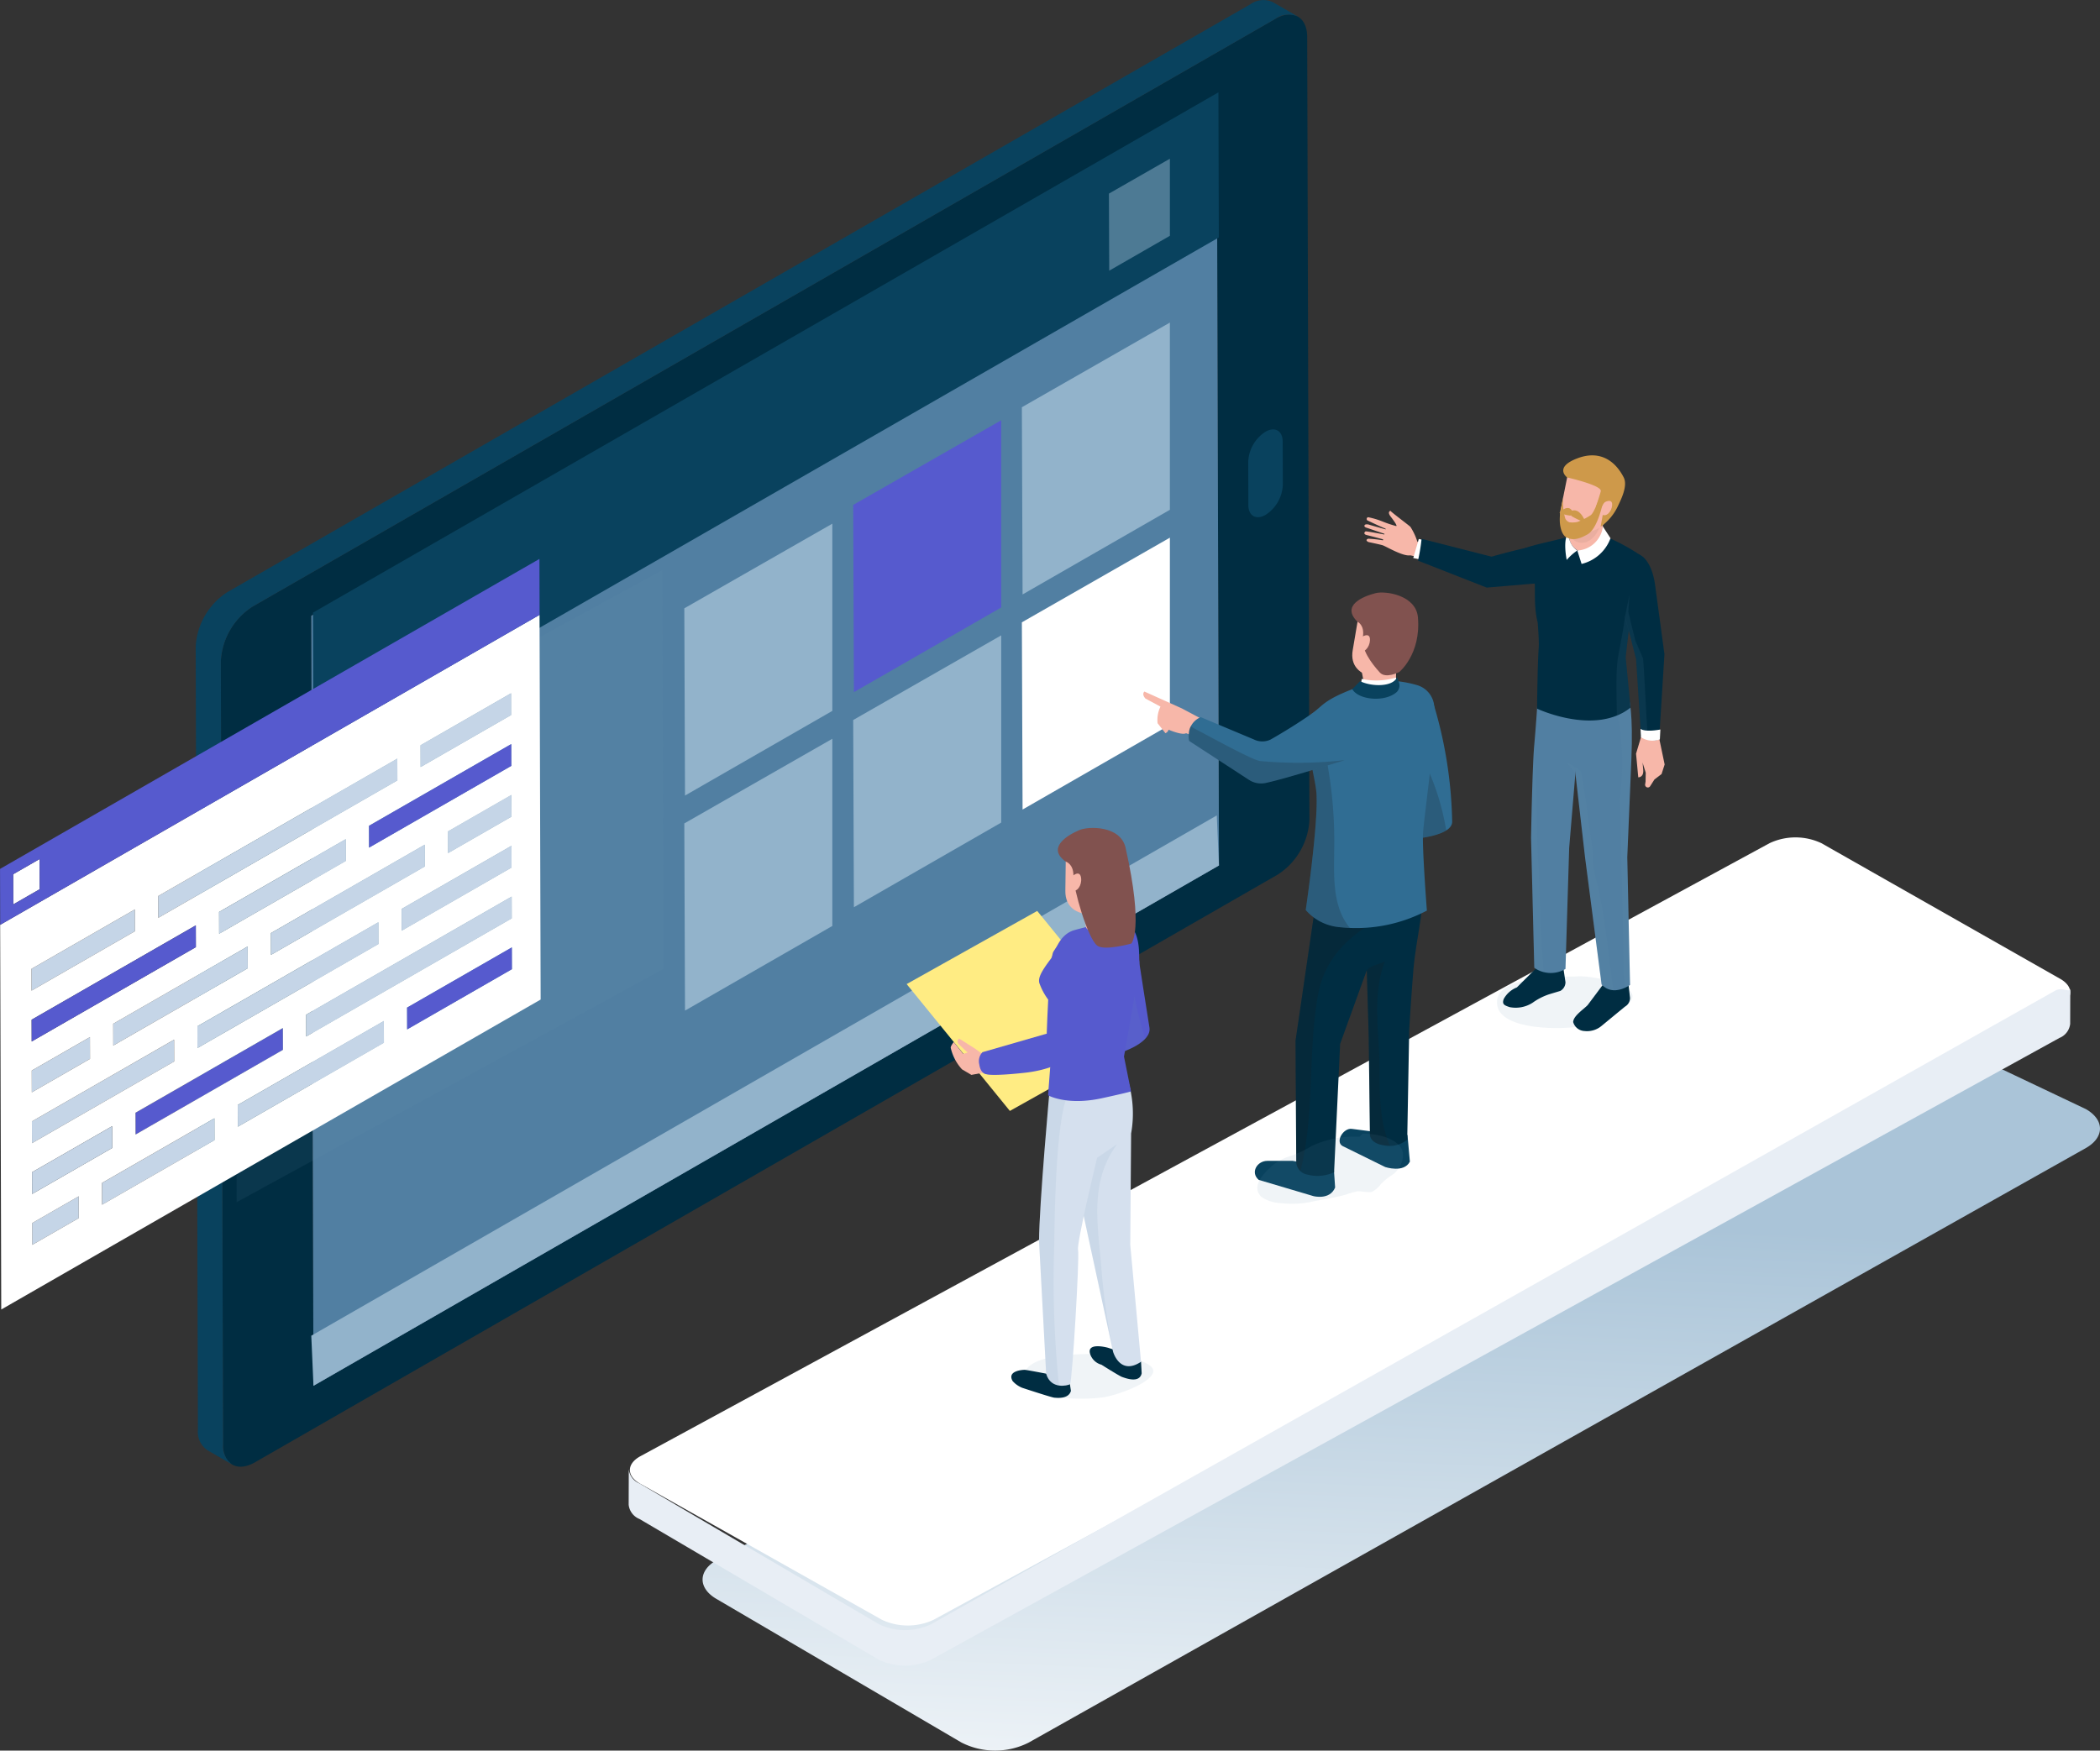 <svg xmlns="http://www.w3.org/2000/svg" xmlns:xlink="http://www.w3.org/1999/xlink" width="300.944" height="250.929" viewBox="0 0 300.944 250.929">
  <rect x="0" y="0" width="300.944" height="250.929" fill="#333333" stroke="none"/>
  <defs>
    <linearGradient id="linear-gradient" x1="0.44" y1="1.23" x2="0.516" y2="0.301" gradientUnits="objectBoundingBox">
      <stop offset="0" stop-color="#fff"/>
      <stop offset="1" stop-color="#aac4d8"/>
    </linearGradient>
  </defs>
  <g id="Group_2262" data-name="Group 2262" transform="translate(499.254 1251.309)">
    <g id="Group_2230" data-name="Group 2230" transform="translate(-467.611 -1249.227)">
      <path id="Path_1842" data-name="Path 1842" d="M486.38,85.77,339.788,170.026a9.933,9.933,0,0,0-4.534,7.814l.32,112.257c.008,2.871,2.049,4.03,4.564,2.585L486.73,208.424a9.929,9.929,0,0,0,4.53-7.81l-.32-112.258C490.932,85.486,488.891,84.327,486.38,85.77ZM348.534,281.7l-.314-110.373L477.983,96.747l.314,110.372Z" transform="translate(-335.254 -85.149)" fill="#002d42"/>
    </g>
    <path id="Path_3356" data-name="Path 3356" d="M483.645,84.18,337.053,168.436a9.936,9.936,0,0,0-4.535,7.814l.32,112.257a3.159,3.159,0,0,0,1.326,2.9l3.6,2.082a3.163,3.163,0,0,1-1.324-2.9l-.321-112.257a9.941,9.941,0,0,1,4.535-7.814L487.242,86.262h0a3.218,3.218,0,0,1,3.234-.316l-3.6-2.082A3.218,3.218,0,0,0,483.645,84.18Z" transform="translate(-803.727 -1334.868)" fill="#09425e"/>
    <g id="Group_2231" data-name="Group 2231" transform="translate(-320.374 -1189.755)">
      <path id="Path_1844" data-name="Path 1844" d="M449.661,130.908a5.382,5.382,0,0,0-2.46,4.236l.017,6.269c.005,1.561,1.113,2.189,2.477,1.4a5.385,5.385,0,0,0,2.46-4.241l-.017-6.271C452.132,130.751,451.024,130.124,449.661,130.908Z" transform="translate(-447.201 -130.57)" fill="#09425e"/>
    </g>
    <g id="Group_2232" data-name="Group 2232" transform="translate(-454.645 -1237.629)">
      <path id="Path_1845" data-name="Path 1845" d="M345.112,168.592l.314,110.372L475.19,204.379l-.314-110.372Z" transform="translate(-345.112 -94.007)" fill="#517fa2"/>
    </g>
    <g id="Group_2233" data-name="Group 2233" transform="translate(-454.645 -1134.431)">
      <path id="Path_1846" data-name="Path 1846" d="M345.112,247.406l.314,7.174L475.19,180l-.314-7.174Z" transform="translate(-345.112 -172.822)" fill="#92b3cb"/>
    </g>
    <g id="Group_2234" data-name="Group 2234" transform="translate(-454.4 -1238.076)">
      <path id="Path_1848" data-name="Path 1848" d="M345.3,168.243l.059,20.8L475.109,114.47l-.059-20.8Z" transform="translate(-345.298 -93.665)" fill="#09425e"/>
    </g>
    <g id="Group_2235" data-name="Group 2235" transform="translate(-447.651 -1228.559)">
      <path id="Path_1849" data-name="Path 1849" d="M422.638,157.842l21.111-12.134V118.873l-21.213,12.134Z" transform="translate(-327.699 -95.385)" fill="#92b3cb"/>
      <path id="Path_1850" data-name="Path 1850" d="M432.065,116.983l8.694-5V100.934l-8.736,5Z" transform="translate(-324.709 -100.934)" fill="#92b3cb" opacity="0.5"/>
      <path id="Path_1851" data-name="Path 1851" d="M404.26,168.536,425.371,156.4V129.567L404.158,141.7Z" transform="translate(-333.493 -92.076)" fill="#565ace" stroke="rgba(0,0,0,0)" stroke-width="1"/>
      <path id="Path_1852" data-name="Path 1852" d="M422.638,181.388l21.111-12.134V142.419l-21.213,12.134Z" transform="translate(-327.699 -88.1)" fill="#fff"/>
      <path id="Path_1853" data-name="Path 1853" d="M404.26,192.083l21.111-12.134V153.114l-21.213,12.134Z" transform="translate(-333.493 -84.792)" fill="#92b3cb"/>
      <path id="Path_1854" data-name="Path 1854" d="M385.858,179.857l21.111-12.134V140.888l-21.213,12.134Z" transform="translate(-339.294 -88.574)" fill="#92b3cb"/>
      <path id="Path_1855" data-name="Path 1855" d="M350.664,231.723l36.961-19.8V153.942l-37.2,19.8Z" transform="translate(-350.43 -84.536)" fill="#517fa2"/>
      <path id="Path_1856" data-name="Path 1856" d="M385.858,203.4l21.111-12.134V164.435l-21.213,12.134Z" transform="translate(-339.294 -81.29)" fill="#92b3cb"/>
    </g>
    <path id="Path_3358" data-name="Path 3358" d="M336.854,179.4l.163,57.172,61.166-33.425-.163-57.172Z" transform="translate(-802.361 -1315.559)" fill="#6c90b1" opacity="0.1" style="mix-blend-mode: multiply;isolation: isolate"/>
    <path id="Path_3359" data-name="Path 3359" d="M312.633,179.776l.012,4.323,3.779-2.172-.012-4.323Z" transform="translate(-809.996 -1305.774)" fill="#fff"/>
    <path id="Path_3360" data-name="Path 3360" d="M314.657,201.885l.009,3.123L323,200.215,323,197.092Z" transform="translate(-809.358 -1299.745)" fill="#c5d5e7"/>
    <path id="Path_3361" data-name="Path 3361" d="M314.7,218.356l.009,3.123,6.67-3.833-.009-3.123Z" transform="translate(-809.343 -1294.353)" fill="#c5d5e7"/>
    <g id="Group_2236" data-name="Group 2236" transform="translate(-435.046 -1137.366)">
      <path id="Path_1861" data-name="Path 1861" d="M360.014,175.8l.009,3.123L369.1,173.7l-.009-3.123Z" transform="translate(-360.014 -170.581)" fill="#c5d5e7"/>
    </g>
    <g id="Group_2237" data-name="Group 2237" transform="translate(-441.695 -1130.077)">
      <path id="Path_1862" data-name="Path 1862" d="M354.958,185.2l.009,3.123,15.747-9.051-.009-3.123Z" transform="translate(-354.958 -176.148)" fill="#c5d5e7"/>
    </g>
    <g id="Group_2238" data-name="Group 2238" transform="translate(-455.383 -1122.792)">
      <path id="Path_1863" data-name="Path 1863" d="M344.551,198.642l.009,3.123,29.456-16.931-.009-3.123Z" transform="translate(-344.551 -181.712)" fill="#c5d5e7"/>
    </g>
    <g id="Group_2239" data-name="Group 2239" transform="translate(-438.98 -1151.94)">
      <path id="Path_1864" data-name="Path 1864" d="M357.023,166.9l.009,3.123L370,162.573l-.009-3.123Z" transform="translate(-357.023 -159.45)" fill="#c5d5e7"/>
    </g>
    <g id="Group_2240" data-name="Group 2240" transform="translate(-460.428 -1130.231)">
      <path id="Path_1865" data-name="Path 1865" d="M340.715,188.7l.009,3.123,22.047-12.672-.009-3.123Z" transform="translate(-340.715 -176.03)" fill="#c5d5e7"/>
    </g>
    <g id="Group_2241" data-name="Group 2241" transform="translate(-470.966 -1119.109)">
      <path id="Path_1866" data-name="Path 1866" d="M332.7,199.432l.009,3.123,25.937-14.908-.009-3.123Z" transform="translate(-332.703 -184.524)" fill="#c5d5e7"/>
    </g>
    <g id="Group_2242" data-name="Group 2242" transform="translate(-484.634 -1091.011)">
      <path id="Path_1867" data-name="Path 1867" d="M322.311,215.247l.009,3.123,16.117-9.264-.009-3.123Z" transform="translate(-322.311 -205.983)" fill="#c5d5e7"/>
    </g>
    <g id="Group_2243" data-name="Group 2243" transform="translate(-479.838 -1103.944)">
      <path id="Path_1868" data-name="Path 1868" d="M325.957,208.246l.009,3.123,21.121-12.14-.009-3.123Z" transform="translate(-325.957 -196.106)" fill="#565ace" stroke="rgba(0,0,0,0)" stroke-width="1"/>
    </g>
    <g id="Group_2244" data-name="Group 2244" transform="translate(-467.858 -1131.021)">
      <path id="Path_1869" data-name="Path 1869" d="M335.066,185.861l.009,3.123,18.155-10.435-.009-3.123Z" transform="translate(-335.066 -175.426)" fill="#c5d5e7"/>
    </g>
    <g id="Group_2245" data-name="Group 2245" transform="translate(-465.182 -1104.961)">
      <path id="Path_1870" data-name="Path 1870" d="M337.1,207.363l.009,3.123,20.936-12.033-.009-3.123Z" transform="translate(-337.101 -195.329)" fill="#c5d5e7"/>
    </g>
    <g id="Group_2246" data-name="Group 2246" transform="translate(-483.027 -1115.644)">
      <path id="Path_1871" data-name="Path 1871" d="M323.533,198.245l.009,3.123,19.267-11.074-.009-3.123Z" transform="translate(-323.533 -187.17)" fill="#c5d5e7"/>
    </g>
    <g id="Group_2247" data-name="Group 2247" transform="translate(-494.68 -1102.285)">
      <path id="Path_1872" data-name="Path 1872" d="M314.673,209.086l.009,3.123L335.06,200.5l-.009-3.123Z" transform="translate(-314.673 -197.373)" fill="#c5d5e7"/>
    </g>
    <g id="Group_2248" data-name="Group 2248" transform="translate(-476.587 -1142.568)">
      <path id="Path_1873" data-name="Path 1873" d="M328.43,186.306l.009,3.123,34.272-19.7-.009-3.123Z" transform="translate(-328.43 -166.607)" fill="#c5d5e7"/>
    </g>
    <g id="Group_2249" data-name="Group 2249" transform="translate(-494.742 -1120.953)">
      <path id="Path_1874" data-name="Path 1874" d="M314.626,191.634l.009,3.123,14.821-8.518-.009-3.123Z" transform="translate(-314.626 -183.116)" fill="#c5d5e7"/>
    </g>
    <g id="Group_2250" data-name="Group 2250" transform="translate(-499.232 -1163.171)">
      <path id="Path_1875" data-name="Path 1875" d="M311.212,195.3l.156,55.14,77.3-44.431-.158-55.14Zm73.314-.928-29.456,16.93-.009-3.123,29.456-16.93Zm-45.04,18.59-.008-3.124,25.936-14.907.008,3.123Zm12.249.257-21.12,12.139-.009-3.123,21.12-12.139Zm-9.14-16.642-.009-3.123,18.155-10.436.009,3.123Zm29.468-12.768.009,3.123-22.047,12.672-.009-3.123ZM346.684,198.4l.008,3.124L327.425,212.6l-.008-3.123ZM384.5,187.09l-15.747,9.05-.009-3.123,15.747-9.05Zm-.021-7.289-9.078,5.218L375.4,181.9l9.076-5.218Zm-.021-7.285-20.378,11.712-.009-3.123,20.38-11.712Zm-.029-10.412.009,3.123-12.971,7.456-.008-3.123Zm-16.3,9.372.009,3.122-34.272,19.7-.009-3.123ZM315.7,201.61l14.82-8.519.009,3.123-14.821,8.519Zm.02,7.288,23.53-13.523.008,3.123L315.731,212.02Zm.021,7.285,8.339-4.792.009,3.123-8.339,4.792Zm.021,7.289,20.378-11.714.009,3.123-20.378,11.714Zm.021,7.285,11.485-6.6.009,3.123-11.485,6.6Zm.029,10.412-.009-3.123,6.671-3.834.008,3.123Zm10-5.751-.009-3.123,16.117-9.264.009,3.123ZM366.206,212.2,345.27,224.238h0l-.008-3.123L366.2,209.082l.008,3.123Zm3.333-1.914-.009-3.123,15.008-8.627.009,3.123Z" transform="translate(-311.212 -150.873)" fill="#fff"/>
    </g>
    <g id="Group_2251" data-name="Group 2251" transform="translate(-440.914 -1115.503)">
      <path id="Path_1876" data-name="Path 1876" d="M355.552,195.9l.009,3.123,15.008-8.626-.009-3.123Z" transform="translate(-355.552 -187.278)" fill="#565ace" stroke="rgba(0,0,0,0)" stroke-width="1"/>
    </g>
    <g id="Group_2252" data-name="Group 2252" transform="translate(-446.368 -1144.651)">
      <path id="Path_1877" data-name="Path 1877" d="M351.406,176.73l.009,3.123,20.379-11.713-.009-3.123Z" transform="translate(-351.406 -165.017)" fill="#565ace" stroke="rgba(0,0,0,0)" stroke-width="1"/>
    </g>
    <g id="Group_2253" data-name="Group 2253" transform="translate(-494.659 -1089.888)">
      <path id="Path_1878" data-name="Path 1878" d="M314.689,213.443l.009,3.123,11.486-6.6-.009-3.123Z" transform="translate(-314.689 -206.841)" fill="#c5d5e7"/>
    </g>
    <g id="Group_2254" data-name="Group 2254" transform="translate(-494.721 -1118.669)">
      <path id="Path_1879" data-name="Path 1879" d="M314.642,198.383l.009,3.123,23.529-13.523-.009-3.123Z" transform="translate(-314.642 -184.86)" fill="#565ace" stroke="rgba(0,0,0,0)" stroke-width="1"/>
    </g>
    <g id="Group_2255" data-name="Group 2255" transform="translate(-499.254 -1171.193)">
      <path id="Path_1880" data-name="Path 1880" d="M311.2,189.178l.022,8.021,77.3-44.431-.022-8.022Zm1.9,5.087-.012-4.324,3.779-2.172.013,4.324Z" transform="translate(-311.195 -144.746)" fill="#565ace"/>
    </g>
    <path id="Path_3362" data-name="Path 3362" d="M594.8,212.122l-35.268-16.748a10.653,10.653,0,0,0-9.633,0L398.533,276.788c-2.649,1.533-2.636,4.018.031,5.552l35.1,20.579a10.651,10.651,0,0,0,9.628,0l151.54-85.243C597.486,216.14,597.472,213.655,594.8,212.122Z" transform="translate(-795.124 -1304.449)" fill="url(#linear-gradient)"/>
    <g id="Group_2256" data-name="Group 2256" transform="translate(-409.162 -1131.275)" style="isolation: isolate">
      <g id="Group_1389" data-name="Group 1389" transform="translate(0.169 0)">
        <path id="Path_1882" data-name="Path 1882" d="M593.19,155.206,559.073,135.82a8.74,8.74,0,0,0-7.427,0l-161.8,87.862c-2.043,1.1-2.032,2.892.025,3.994l34.561,19.458a8.733,8.733,0,0,0,7.423,0L593.209,159.2C595.257,158.1,595.245,156.309,593.19,155.206Z" transform="translate(-388.315 -134.994)" fill="#fff"/>
      </g>
      <path id="Path_1883" data-name="Path 1883" d="M592.633,159.234,431.49,250.079a8.664,8.664,0,0,1-7.44,0L389.734,229.9a2.481,2.481,0,0,1-1.553-2.039l-.015,5.089a2.482,2.482,0,0,0,1.553,2.039l34.316,20.184a8.67,8.67,0,0,0,7.44,0l161.734-89.141a2.467,2.467,0,0,0,1.533-2.013l.015-5.089C594.755,159.654,593.653,158.677,592.633,159.234Z" transform="translate(-388.165 -137.291)" fill="#e8eef5"/>
    </g>
    <path id="Path_3363" data-name="Path 3363" d="M485.473,190.471c-2.329,0-11.9-.132-11.128,4.159.646,3.6,9.388,3.493,12.211,2.937,1.547-.305,6.739-2.158,7.159-4.106C494.127,191.547,487.547,190.192,485.473,190.471Z" transform="translate(-759.033 -1301.805)" fill="#6c90b1" opacity="0.1" style="mix-blend-mode: multiply;isolation: isolate"/>
    <path id="Path_3364" data-name="Path 3364" d="M466.444,141.764c-.4-.352-2.7-2.067-2.853-2.284,0,0-.505.12.024.813s1.013,1.375.79,1.37a16.545,16.545,0,0,1-1.922-.642,11.544,11.544,0,0,0-2.1-.627.26.26,0,0,0,0,.505c.246.115,1.677.8,2.308,1.055.358.144.2.179.2.179s-2.223-.613-2.373-.669-.527-.088-.616.056-.061.288.316.4c.186.056,1.82.625,2.423.821.179.058.05.127.05.127s-2.52-.479-2.654-.439-.4.392.159.525,2.353.614,2.353.614l-.034.137a18.3,18.3,0,0,0-2.079-.227c-.121,0-.548.227.014.479,0,0,1.785.372,2.053.47.529.192,2.893,1.611,3.915,1.432a7.208,7.208,0,0,1,1.393.4l.321-2.138-.681-.207A8.668,8.668,0,0,0,466.444,141.764Z" transform="translate(-763.585 -1317.568)" fill="#f7b7a9"/>
    <path id="Path_3365" data-name="Path 3365" d="M465.182,145.289l1.349.3.237-2.86-.792-.166Z" transform="translate(-761.907 -1316.614)" fill="#fff"/>
    <g id="Group_2257" data-name="Group 2257" transform="translate(-296.05 -1186.037)">
      <path id="Path_2620" data-name="Path 2620" d="M480.111,189.246l-3.166,3.153a3.684,3.684,0,0,0-1.879,1.65c-.287.778.088.922.844,1.176a4.455,4.455,0,0,0,3.317-.649,8.649,8.649,0,0,1,2.529-1.25l1.414-.424a1.437,1.437,0,0,0,.74-1.257l-.359-2.4Z" transform="translate(-462.771 -116.136)" fill="#002d42"/>
      <path id="Path_2621" data-name="Path 2621" d="M487.166,191.055l-2.49,3.328c-.591.6-1.9,1.455-2.052,2.28l-.022.123a1.764,1.764,0,0,0,1.631,1.305,3.243,3.243,0,0,0,2.463-.753l3.333-2.748a1.42,1.42,0,0,0,.727-1.237l-.26-2.3Z" transform="translate(-460.365 -115.576)" fill="#002d42"/>
      <path id="Path_2622" data-name="Path 2622" d="M479.048,158.661s-.088,2.9-.568,8.392c-.289,3.307-.463,13.405-.463,13.405l.463,18.586a4.1,4.1,0,0,0,4.471.165l.531-17.345,1.164-13.963-.627-7.555Z" transform="translate(-461.811 -125.597)" fill="#517fa2"/>
      <path id="Path_2623" data-name="Path 2623" d="M478.8,173.184c-.089-2.68-.28-5.366-.331-8.047-.285,3.39-.456,13.318-.456,13.318l.463,18.586a3.823,3.823,0,0,0,1.363.643c-.421-5-.576-9.557-.7-14.577C478.832,179.808,478.914,176.436,478.8,173.184Z" transform="translate(-461.811 -123.594)" fill="#6c90b1" opacity="0.1" style="mix-blend-mode: multiply;isolation: isolate"/>
      <g id="Group_1770" data-name="Group 1770" transform="translate(0 11.818)">
        <path id="Path_2624" data-name="Path 2624" d="M493.065,142.919c-2.729-1.855-16.823,2.217-16.823,2.217l-10.03-2.557a24.419,24.419,0,0,1-.517,3.123l9.851,3.868s19.508-1.658,19.632-1.576C495.179,147.993,494.451,143.862,493.065,142.919Z" transform="translate(-465.695 -142.435)" fill="#002d42"/>
      </g>
      <path id="Path_2625" data-name="Path 2625" d="M481.035,160.577l2.032,7.082,1.735,15.1,2.371,18.23c1.662,1.828,4.077.071,4.077.071l-.395-18.318.579-13.768c.293-7.171-.339-8.859-.339-8.859Z" transform="translate(-460.859 -125.149)" fill="#517fa2"/>
      <path id="Path_2626" data-name="Path 2626" d="M487.2,160.2q.093.554.182,1.109a2.162,2.162,0,0,1,.284,1.21c-.007.185-.01.368-.017.551a36.393,36.393,0,0,1,.157,11.381c.137,2.7.22,5.392.263,8.123.089,5.7.306,10.916.293,16.6.066.767.126,1.533.168,2.3a4.677,4.677,0,0,0,.777-.426l-.395-18.318.579-13.768c.293-7.171-.339-8.859-.339-8.859Z" transform="translate(-458.916 -125.149)" fill="#6c90b1" opacity="0.1" style="mix-blend-mode: multiply;isolation: isolate"/>
      <path id="Path_2627" data-name="Path 2627" d="M485.875,182.616a9.807,9.807,0,0,1-.171-2.547c-.468-2.824-1.149-8.9-1.749-11.693-.079-.369-2.078-1.37-2.078-1.37l1.269,1.518,1.39,12.1,2.371,18.23a2.4,2.4,0,0,0,1.682.822c-.783-5.677-1.176-10.948-2.637-16.51A2.516,2.516,0,0,1,485.875,182.616Z" transform="translate(-460.594 -123.015)" fill="#6c90b1" opacity="0.1" style="mix-blend-mode: multiply;isolation: isolate"/>
      <path id="Path_2628" data-name="Path 2628" d="M481.288,143.092c-3.364.792-6.8,1.511-3.367,3.246,1.894.957.575,4.63,1.522,8.381,0,0,.225,2.648.15,3.639-.176,2.378-.238,8.726-.238,8.726s8.308,3.92,13.392-.157l-.692-7.232.992-8.531,1.6-5.731a27.346,27.346,0,0,0-5.736-3.128C486.584,141.448,485.27,142.153,481.288,143.092Z" transform="translate(-462.29 -130.777)" fill="#002d42"/>
      <path id="Path_2629" data-name="Path 2629" d="M490.394,145.408a7.674,7.674,0,0,0-1.481,3.175c-.113.652.036,4.316-.371,4.585-.4,3.149-1.04,5.358-1.147,7.175-.175,3.013,0,4.566-.022,6.979a20.214,20.214,0,0,0,1.964-1.147l-.692-7.232.992-8.531,1.6-5.731s-.175-.128-.483-.337A1.938,1.938,0,0,1,490.394,145.408Z" transform="translate(-458.879 -130.026)" fill="#6c90b1" opacity="0.1" style="mix-blend-mode: multiply;isolation: isolate"/>
      <g id="Group_1771" data-name="Group 1771" transform="translate(31.254 40.192)">
        <path id="Path_2630" data-name="Path 2630" d="M490.229,164.1l-.771,2.573.317,3.389s.767.033.716-.994l-.1-1.173.03.145v.012l.424,1.35-.025,1.274-.064.411a.393.393,0,0,0,.715.259c.064-.1.622-.977.622-.977l1.019-.775.443-1.372-.808-3.865Z" transform="translate(-489.458 -164.105)" fill="#f7b7a9"/>
      </g>
      <g id="Group_1773" data-name="Group 1773" transform="translate(20.417 0)">
        <path id="Path_2631" data-name="Path 2631" d="M482.15,139.117v4.055a2.49,2.49,0,0,0,4.979,0l-.367-4.055Z" transform="translate(-480.925 -131.644)" fill="#f7b7a9"/>
        <path id="Path_2632" data-name="Path 2632" d="M482.15,139.117v2.789c0,.007,0,.017,0,.017a1.991,1.991,0,0,0,.722,1.905c2.045,1.3,3.934-1.307,3.885-3.149a2.453,2.453,0,0,1,.082-.707l-.078-.855Z" transform="translate(-480.925 -131.644)" fill="#eaaea0"/>
        <path id="Path_2633" data-name="Path 2633" d="M481.3,140.411a2.8,2.8,0,0,0,2.417,3.575c1.231.076,3.879-.4,4.289-2.437l1.169-3.685-6.827-2.668Z" transform="translate(-481.219 -132.857)" fill="#f7b7a9"/>
        <g id="Group_1772" data-name="Group 1772" transform="translate(0.4)">
          <path id="Path_2634" data-name="Path 2634" d="M483.561,133.829c-3.447,1.3-1.478,2.744-1.478,2.744s4.949,1.112,4.823,1.955c-.037.247-.668,2.177-.668,2.177l.616.365.66-.969-.635,3.543a7.565,7.565,0,0,0,2.507-3.023c.437-.919,1.413-2.87.8-4.056C488.939,134.134,486.72,132.632,483.561,133.829Z" transform="translate(-481.522 -133.409)" fill="#ce994a"/>
          <path id="Path_2635" data-name="Path 2635" d="M486.271,138.523c-.264.118-.481.635-.481.635l-.088,1.157c.658.477,1.449-.389,1.515-1.3C487.273,138.245,486.7,138.334,486.271,138.523Z" transform="translate(-480.205 -131.868)" fill="#f7b7a9"/>
          <path id="Path_2636" data-name="Path 2636" d="M483.057,144.642l.614,1.92a5.88,5.88,0,0,0,4.144-3.682l-1.092-1.684A3.918,3.918,0,0,1,483.057,144.642Z" transform="translate(-481.039 -131)" fill="#fff"/>
          <path id="Path_2637" data-name="Path 2637" d="M482.278,141.8c-.973.966-.324,4-.324,4a7.572,7.572,0,0,1,1.516-1.35A2.74,2.74,0,0,1,482.278,141.8Z" transform="translate(-481.453 -130.812)" fill="#fff"/>
        </g>
      </g>
      <path id="Path_2638" data-name="Path 2638" d="M489.317,144.129c-1.773.169-1.714,5.725-1.714,5.725l2.445,9.442.708,11.022c2.248,1.061,2.595.4,2.595.4l.76-12.109-1.319-9.773S492.343,143.841,489.317,144.129Z" transform="translate(-458.789 -130.097)" fill="#002d42"/>
      <path id="Path_2639" data-name="Path 2639" d="M489.738,155.254l-1.006-4.131.166-2.471-.65,3.184,1.6,6.056.708,11.022a8.6,8.6,0,0,0,.99.4c-.275-3.517-.424-7.982-.7-11.5C490.7,157.467,490.243,156.413,489.738,155.254Z" transform="translate(-458.586 -128.694)" fill="#6c90b1" opacity="0.1" style="mix-blend-mode: multiply;isolation: isolate"/>
      <path id="Path_2640" data-name="Path 2640" d="M489.945,163.344l.064,1.214a3.084,3.084,0,0,0,2.707.3l.074-1.414C490.446,163.869,489.945,163.344,489.945,163.344Z" transform="translate(-458.051 -124.149)" fill="#fff"/>
    </g>
    <path id="Path_3366" data-name="Path 3366" d="M485.52,140.612a10.2,10.2,0,0,1-1.841.935,3.618,3.618,0,0,1-1.143.046,1,1,0,0,1-.623-.609,9.036,9.036,0,0,1-.285-3.019s-.241,1.37-.345,1.888c-.4,2.014.139,3.509.758,3.867,1.163.673,2.369-.008,3.053-.378,1.574-.85,2.3-4.894,2.3-4.894l-.5-.482C486.391,139.128,485.963,140.38,485.52,140.612Z" transform="translate(-756.875 -1318.037)" fill="#ce994a"/>
    <path id="Path_3367" data-name="Path 3367" d="M482.357,139.549c-.141.068-.029.444.1.694a9.492,9.492,0,0,0,2.028.924S483.73,138.885,482.357,139.549Z" transform="translate(-756.514 -1317.584)" fill="#ce994a"/>
    <path id="Path_3368" data-name="Path 3368" d="M481.109,139.838a5.173,5.173,0,0,0,1.565.424c.262-.1.406-.38.342-.521C482.408,138.407,481.109,139.838,481.109,139.838Z" transform="translate(-756.886 -1317.663)" fill="#ce994a"/>
    <path id="Path_3369" data-name="Path 3369" d="M453.354,210.642s-1.519,0-3.645,0c-1.451,0-2.474,1.658-1.231,2.726l7.828,2.324s2.353.634,3.12-1.227l-.187-2.769Z" transform="translate(-767.348 -1295.554)" fill="#09425e"/>
    <path id="Path_3370" data-name="Path 3370" d="M465.956,175.187l-1.5,5.035s6.554-.271,6.531-2.564a62.149,62.149,0,0,0-2.893-17.6Z" transform="translate(-762.135 -1311.204)" fill="#306d93"/>
    <path id="Path_3371" data-name="Path 3371" d="M465.956,173.122l-1.5,5.035s3.914-.165,5.679-1.3a35.48,35.48,0,0,0-3.278-10.132Z" transform="translate(-762.135 -1309.139)" fill="#1d1d1b" opacity="0.2"/>
    <path id="Path_3372" data-name="Path 3372" d="M462.418,207.592s-1.774-.232-3.52-.452c-1.192-.151-2.385,1.8-1.345,2.447l6.143,3.025s2.674.9,3.531-.775l-.342-3.816Z" transform="translate(-764.437 -1296.639)" fill="#09425e"/>
    <path id="Path_3373" data-name="Path 3373" d="M469.695,176.266c-1.573.9-12.738,4.588-13.764,3.345l-3.575,24.448.1,17.306a1.908,1.908,0,0,0,1.593,1.878,5.618,5.618,0,0,0,3.831-.343l.865-18.39,3.821-10.565.275,9.514.175,14.048c.047.89.977,1.377,1.862,1.514a3.963,3.963,0,0,0,3.483-.784l.284-15.727s.216-3.743.581-8.4c.3-3.872,1.466-8.55,1.3-10.86C470.388,181.356,469.695,176.266,469.695,176.266Z" transform="translate(-765.95 -1306.188)" fill="#002d42"/>
    <path id="Path_3374" data-name="Path 3374" d="M462.713,188.819c-1.218.543-1.94.532-2.594,1.243l.275,9.514.175,14.048c.047.89.977,1.377,1.862,1.514a5.716,5.716,0,0,0,1,.062c-1.356-3.052-1.5-6.848-1.474-10.479C462,199.442,460.777,193.793,462.713,188.819Z" transform="translate(-763.503 -1302.304)" fill="#1d1d1b" opacity="0.2"/>
    <path id="Path_3375" data-name="Path 3375" d="M469.695,176.266c-1.573.9-12.738,4.588-13.764,3.345l-3.575,24.448.1,17.306a1.9,1.9,0,0,0,.6,1.367c2.075-8.288,1.043-16.566,2.47-24.994,1.151-6.8,6.278-10.192,12.242-12.769a3.556,3.556,0,0,1,2.713-.084,10.571,10.571,0,0,0,.041-1.635C470.388,181.356,469.695,176.266,469.695,176.266Z" transform="translate(-765.95 -1306.188)" fill="#1d1d1b" opacity="0.2"/>
    <path id="Path_3376" data-name="Path 3376" d="M463.283,207.667l-.439.436a14.511,14.511,0,0,0-6.8,1.294,16.814,16.814,0,0,1-2.968,1.434,7.294,7.294,0,0,0-2.729,1.408c-1.123,1.007-3.172,2.926-1.555,4.505a5.151,5.151,0,0,0,2.653.863,13.471,13.471,0,0,0,4.723-.23c1.586-.31,3.171-.534,4.732-.985a11.174,11.174,0,0,1,1.6-.453c.612-.081,1.564.24,2.152.042a3.747,3.747,0,0,0,1.261-1.106,9.988,9.988,0,0,1,1.776-1.414c1.09-.813,1.973-2.891.885-4.068C467.335,208.049,464.962,207.663,463.283,207.667Z" transform="translate(-767.262 -1296.474)" fill="#6c90b1" opacity="0.1" style="mix-blend-mode: multiply;isolation: isolate"/>
    <path id="Path_3377" data-name="Path 3377" d="M471.877,161.715a3.42,3.42,0,0,0-2.59-3.039s-3.884-1.215-6.9-.189c-6.408,2.177-6.3,3.072-7.987,4.271-1.955,1.392.367,8.519.594,11.351.338,4.214-1.527,16.84-1.527,16.84a7.242,7.242,0,0,0,4.876,2.46,21.749,21.749,0,0,0,12.486-2.378s-.675-8.817-.556-11.035S472.345,164.25,471.877,161.715Z" transform="translate(-765.601 -1311.816)" fill="#306d93"/>
    <path id="Path_3378" data-name="Path 3378" d="M457.553,180.814a61.881,61.881,0,0,0-2.742-19.055c-.033-.107-.039-.206-.062-.31-.111.088-.225.175-.351.266-1.955,1.392.367,8.519.594,11.351.338,4.214-1.527,16.84-1.527,16.84a7.242,7.242,0,0,0,4.876,2.46c.493.051.975.081,1.447.1C457.156,189.293,457.541,184.693,457.553,180.814Z" transform="translate(-765.601 -1310.772)" fill="#1d1d1b" opacity="0.2"/>
    <g id="Group_2258" data-name="Group 2258" transform="translate(-305.573 -1166.378)">
      <path id="Path_2654" data-name="Path 2654" d="M460.152,160.144c-.159,1.48,4.248,1.105,4.406-.376l.072-4.423-5.382.046Z" transform="translate(-458.205 -146.282)" fill="#f7b7a9"/>
      <path id="Path_2655" data-name="Path 2655" d="M459.62,157.926l-.218,1.54c-.159,1.481,5.316.877,5.475-.6l-.346-1.135A9.715,9.715,0,0,1,459.62,157.926Z" transform="translate(-458.157 -145.545)" fill="#fff"/>
      <path id="Path_2656" data-name="Path 2656" d="M464.967,157.686c-.618,1.452-3.7,1.379-5.307.58l-1.123,1.14c.871,1.559,4.644,1.914,6.341.445a1.307,1.307,0,0,0,.346-1.4Z" transform="translate(-458.429 -145.558)" fill="#09425e"/>
      <path id="Path_2657" data-name="Path 2657" d="M458.6,156.086c-.384,2.264,1.023,3.514,3.179,3.877,0,0,4.2-.564,4.577-2.789l1.148-4.042-7.939-2.746Z" transform="translate(-458.429 -147.816)" fill="#f7b7a9"/>
      <path id="Path_2658" data-name="Path 2658" d="M461.944,148.505c-1.906.475-5.006,1.8-2.629,4.117,0,0,1.057.457.764,2.191s1.247,3.776,2.431,5.075c.86.944,2.782-.063,2.782-.063s3.138-2.535,2.682-7.834C467.7,148.762,463.285,148.173,461.944,148.505Z" transform="translate(-458.455 -148.424)" fill="#81524f"/>
      <path id="Path_2659" data-name="Path 2659" d="M459.568,153.412l-.32,1.884c.731.494,1.561-.471,1.6-1.468C460.909,152.478,459.568,153.412,459.568,153.412Z" transform="translate(-458.205 -146.978)" fill="#f7b7a9"/>
    </g>
    <g id="Group_2259" data-name="Group 2259" transform="translate(-335.411 -1152.182)">
      <path id="Path_2660" data-name="Path 2660" d="M435.931,159.265s-.446.334.141,1l2.156,1.159a4.359,4.359,0,0,0-.41,2.383l1.119,1.426a.757.757,0,0,0,.451-.5s1.958.846,2.507.5l2.357.869.011-2.843-2.967-1.576Z" transform="translate(-435.769 -159.265)" fill="#f7b7a9"/>
      <path id="Path_2661" data-name="Path 2661" d="M463.267,160.765a3.869,3.869,0,0,0-3.485.331c-.784.436-2.691,2.009-7.306,4.653a2.737,2.737,0,0,1-2.4.009l-7.632-3.205a2.784,2.784,0,0,0-1.652,1.935c-.188,1.262.033,1.5.033,1.5l8.521,5.545a3.188,3.188,0,0,0,2.411.449c2.779-.6,8.908-2.538,11.036-3.169C465.993,167.857,466.276,162.06,463.267,160.765Z" transform="translate(-434.21 -158.884)" fill="#306d93"/>
      <path id="Path_2662" data-name="Path 2662" d="M450.972,168.056c-1.136-.128-6.852-3.319-9.328-4.6a3.848,3.848,0,0,1-.629-.41,2.049,2.049,0,0,0-.226.656c-.188,1.262.033,1.5.033,1.5l8.521,5.545a3.188,3.188,0,0,0,2.411.449c2.778-.6,8.908-2.536,11.036-3.169.088-.026.166-.069.249-.1A58.732,58.732,0,0,1,450.972,168.056Z" transform="translate(-434.21 -158.096)" fill="#1d1d1b" opacity="0.2"/>
    </g>
    <g id="Group_2260" data-name="Group 2260" transform="translate(-369.325 -1120.737)">
      <path id="Path_2749" data-name="Path 2749" d="M409.983,193.766l14.793,18.182,18.712-10.485-14.793-18.182Z" transform="translate(-409.983 -183.281)" fill="#ffec83"/>
    </g>
    <g id="Group_2261" data-name="Group 2261" transform="translate(-354.327 -1132.635)">
      <path id="Path_2750" data-name="Path 2750" d="M433.436,231.784c-2.217,0-11.327-.114-10.593,3.614.614,3.127,8.937,3.035,11.623,2.552,1.472-.266,6.414-1.875,6.814-3.568C441.673,232.721,435.41,231.543,433.436,231.784Z" transform="translate(-420.94 -156.388)" fill="#6c90b1" opacity="0.1" style="mix-blend-mode: multiply;isolation: isolate"/>
      <g id="Group_1849" data-name="Group 1849" transform="translate(0 0)">
        <path id="Path_2751" data-name="Path 2751" d="M435.186,185.176l-1.669,11.972-.087,5.785s4.3-1.367,3.956-3.52C435.958,190.444,435.186,185.176,435.186,185.176Z" transform="translate(-417.589 -170.797)" fill="#565ace" stroke="rgba(0,0,0,0)" stroke-width="1"/>
        <path id="Path_2752" data-name="Path 2752" d="M433.517,196.039l-.087,5.785a9.332,9.332,0,0,0,3.343-1.912,53.994,53.994,0,0,1-2.241-11.152Z" transform="translate(-417.589 -169.688)" fill="#6c90b1" opacity="0.1" style="mix-blend-mode: multiply;isolation: isolate"/>
        <path id="Path_2753" data-name="Path 2753" d="M426.237,234.038s-2.587-.495-2.887-.517c-.249-.017-2.651.1-1.77,1.612a3.676,3.676,0,0,0,1.384.966s4.19,1.383,4.59,1.411,2.039.224,2.375-.977l-.271-1.79Z" transform="translate(-421.386 -155.841)" fill="#002d42"/>
        <path id="Path_2754" data-name="Path 2754" d="M434.127,231.666l-1.534-.5c-.237-.076-3.107-.822-2.608.855a2.332,2.332,0,0,0,1.623,1.559s2.6,1.645,2.978,1.766,2.473.978,2.791-.528l-.092-1.668Z" transform="translate(-418.694 -156.64)" fill="#002d42"/>
        <path id="Path_2755" data-name="Path 2755" d="M436.977,209.838a16.157,16.157,0,0,0-.656-8.2l-.383-1.092-9.542,3.5,4.7,21.866,3.293,15.206s.965,3.475,4.006,1.447L436.853,225.8Z" transform="translate(-419.807 -166.043)" fill="#d5e0ee"/>
        <path id="Path_2756" data-name="Path 2756" d="M434.932,208.422a2.265,2.265,0,0,1-.932.016c-2.244-.414-4.5-.721-6.735-1.172l3.56,16.558,3.293,15.206s.022.079.068.2a96.115,96.115,0,0,1-1.812-13.037c-.613-6.322-1.409-11.738,2.307-16.893C434.327,209.4,435.312,208.5,434.932,208.422Z" transform="translate(-419.533 -163.963)" fill="#6c90b1" opacity="0.1" style="mix-blend-mode: multiply;isolation: isolate"/>
        <path id="Path_2757" data-name="Path 2757" d="M425.978,202.416s-1.574,17.231-1.569,22.315l1.019,18.977c.673,2.3,3.1,1.686,3.416,1.5s1.388-18.3,1.156-19.253,2.728-13.209,2.728-13.209l4.314-2.943-7.353-5.075Z" transform="translate(-420.433 -165.464)" fill="#d5e0ee"/>
        <path id="Path_2758" data-name="Path 2758" d="M428.363,203.9l-2.385-1.486s-1.574,17.231-1.569,22.315l1.019,18.977a2.175,2.175,0,0,0,1.835,1.68v-.027a145.484,145.484,0,0,1-.677-20.046C426.782,205.438,428.522,204.4,428.363,203.9Z" transform="translate(-420.433 -165.464)" fill="#6c90b1" opacity="0.1" style="mix-blend-mode: multiply;isolation: isolate"/>
        <path id="Path_2759" data-name="Path 2759" d="M438.792,190.111c-.134-.691.385-4.854-2.5-5.744a41.814,41.814,0,0,0-6.838,1.337c-2.31.67-2.791,3.355-3.368,4.121-1.338,1.777-1.828,2.683-1.636,3.45a8.854,8.854,0,0,0,2.117,3.353l-.409,6.72-.455,6.024s2.667,1.524,7.734.415,4.144-1.008,4.144-1.008l-1-4.964S438.925,190.805,438.792,190.111Z" transform="translate(-420.433 -171.047)" fill="#565ace" stroke="rgba(0,0,0,0)" stroke-width="1"/>
        <path id="Path_2760" data-name="Path 2760" d="M426.219,188.164c-.671,1.079-1.011,13.272-1.011,13.272l3.9,1.48s1.193-8.294,1.54-11.063C431.032,188.787,429.106,183.517,426.219,188.164Z" transform="translate(-420.181 -170.441)" fill="#565ace" stroke="rgba(0,0,0,0)" stroke-width="1"/>
        <path id="Path_2761" data-name="Path 2761" d="M428.684,180.619l1.06,5.574c-.02,1.51,4.313.935,4.331-.575l-.306-4.936Z" transform="translate(-419.085 -172.207)" fill="#f7b7a9"/>
        <path id="Path_2762" data-name="Path 2762" d="M427.275,182.464c-.029,2.329,1.576,3.365,3.794,3.393,0,0,4.122-1.218,4.151-3.505l.517-4.231L427.35,176.6Z" transform="translate(-419.53 -173.449)" fill="#f7b7a9"/>
        <path id="Path_2763" data-name="Path 2763" d="M429.576,174.489c-1.836.771-4.736,2.577-1.99,4.533,0,0,1.131.293,1.109,2.077s2,8.838,3.387,9.956c1.01.813,4.908-.287,4.908-.287s1.829-1.917-.825-13.723C435.444,173.836,430.868,173.945,429.576,174.489Z" transform="translate(-419.787 -174.194)" fill="#81524f"/>
        <path id="Path_2764" data-name="Path 2764" d="M427.971,179.639l-.025,1.939c.81.382,1.491-.715,1.377-1.721C429.169,178.495,427.971,179.639,427.971,179.639Z" transform="translate(-419.318 -172.649)" fill="#f7b7a9"/>
      </g>
    </g>
    <path id="Path_3379" data-name="Path 3379" d="M418.286,198.707,416,197.255s-.537.334,0,.868l1.21,1.138-.635.182-1.361-1.693s-.492.627-.425.845a6.815,6.815,0,0,0,1.614,3.072l1.343.795,2.229-.42-.212-2.272Z" transform="translate(-777.794 -1299.695)" fill="#f7b7a9"/>
    <path id="Path_3380" data-name="Path 3380" d="M418.363,199.371a1.872,1.872,0,0,0-.455,1.766c.2,1.391,1.015,1.391,1.015,1.391s.6.327,5.5-.207,6.993-2.62,6.993-2.62l-3.85-2.985Z" transform="translate(-776.82 -1299.861)" fill="#565ace" stroke="rgba(0,0,0,0)" stroke-width="1"/>
  </g>
</svg>
